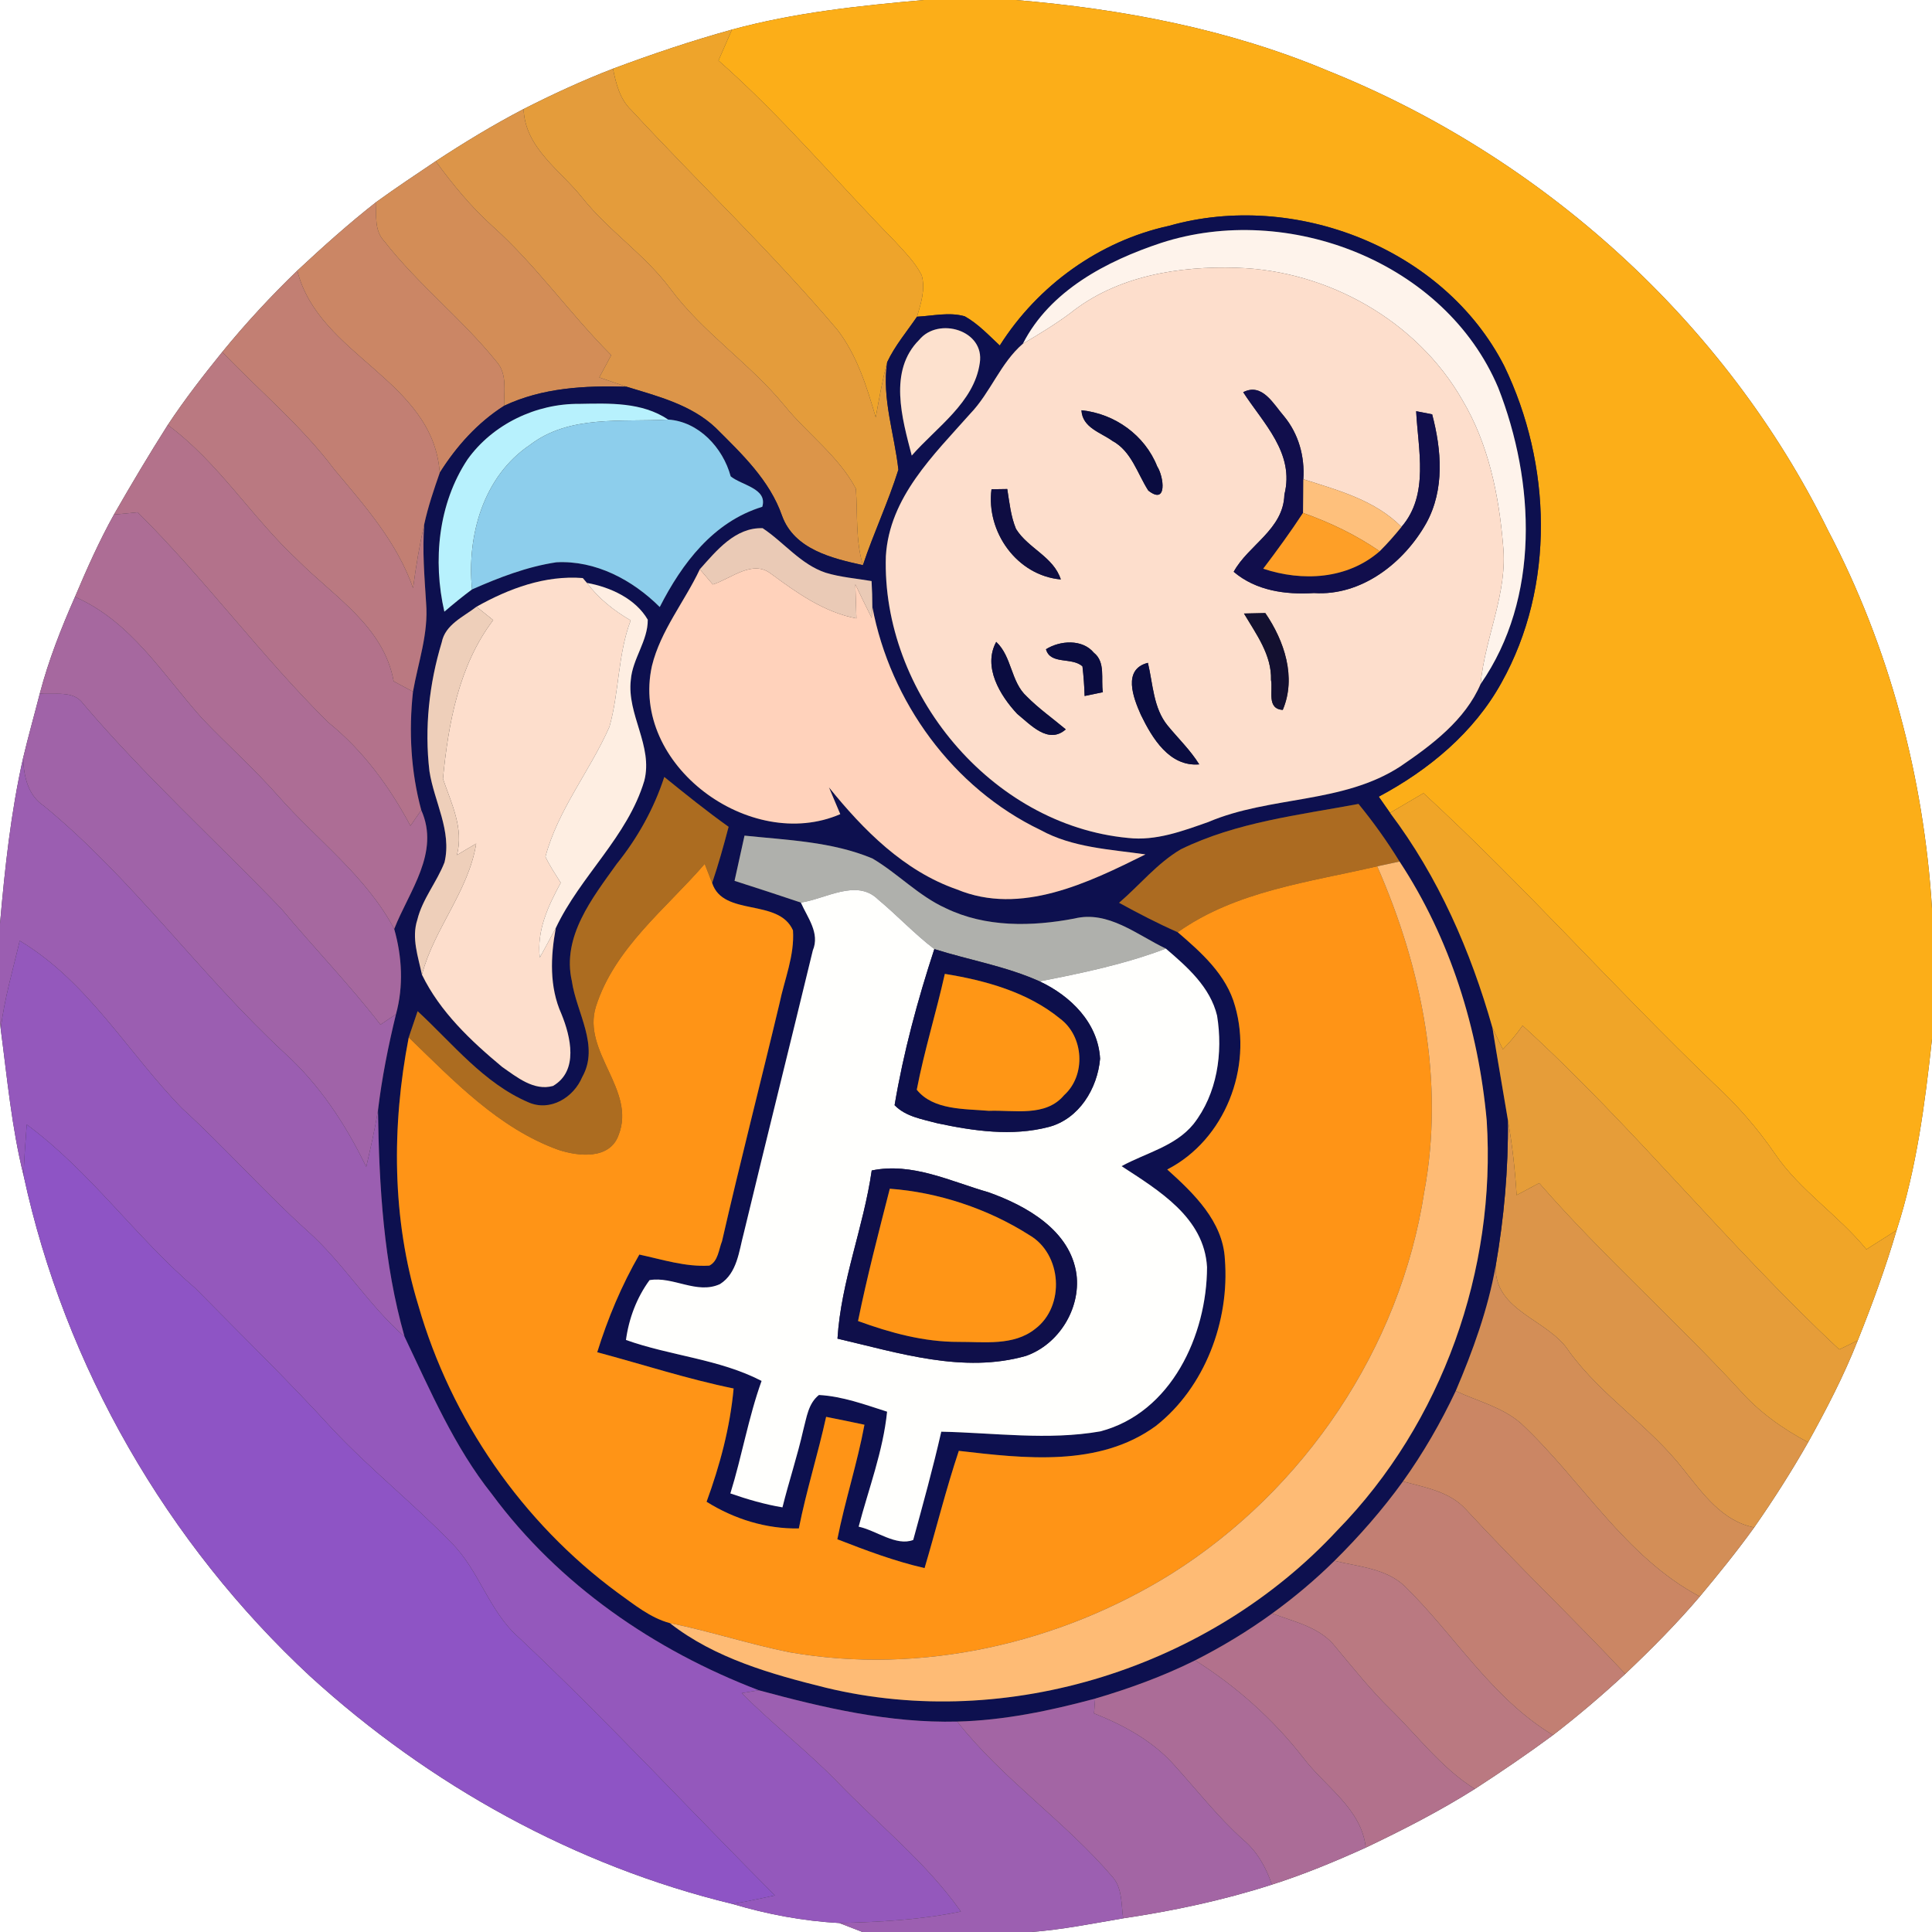 <?xml version="1.0" encoding="UTF-8" ?>
<!DOCTYPE svg PUBLIC "-//W3C//DTD SVG 1.1//EN" "http://www.w3.org/Graphics/SVG/1.1/DTD/svg11.dtd">
<svg width="250pt" height="250pt" viewBox="0 0 250 250" version="1.1" xmlns="http://www.w3.org/2000/svg">
<rect x="0" y="0" width="250" height="250" fill="#333333" stroke="none"/>
<g id="#ffffffff">
<path fill="#ffffff" opacity="1.00" d=" M 0.00 0.00 L 119.56 0.00 C 111.22 0.74 102.82 1.62 94.72 3.83 C 89.51 5.27 84.38 7.00 79.32 8.89 C 75.37 10.42 71.52 12.19 67.75 14.11 C 63.84 16.15 60.06 18.44 56.38 20.86 C 53.80 22.59 51.21 24.32 48.69 26.14 C 45.14 28.92 41.77 31.94 38.47 35.02 C 35.03 38.34 31.78 41.85 28.76 45.55 C 26.29 48.60 23.88 51.71 21.71 54.99 C 19.29 58.80 16.98 62.68 14.74 66.59 C 12.83 70.03 11.23 73.62 9.70 77.24 C 7.91 81.30 6.28 85.44 5.15 89.74 C 4.44 92.53 3.65 95.29 2.99 98.09 C 1.40 105.14 0.63 112.34 0.00 119.53 L 0.00 0.00 Z" />
<path fill="#ffffff" opacity="1.00" d=" M 131.45 0.00 L 250.00 0.00 L 250.00 117.56 C 248.94 100.57 244.48 83.73 236.55 68.64 C 223.31 41.68 199.58 20.27 171.76 9.13 C 158.98 3.76 145.21 1.16 131.45 0.00 Z" />
<path fill="#ffffff" opacity="1.00" d=" M 0.00 132.09 L 0.09 133.14 C 0.93 139.48 1.50 145.88 3.05 152.09 C 8.38 176.81 21.62 199.72 40.13 216.91 C 55.57 230.99 74.42 241.45 94.78 246.37 C 99.28 247.71 103.91 248.58 108.61 248.84 C 109.36 249.13 110.85 249.71 111.60 250.00 L 0.00 250.00 L 0.00 132.09 Z" />
<path fill="#ffffff" opacity="1.00" d=" M 245.42 159.19 C 248.01 151.18 249.09 142.79 250.00 134.44 L 250.00 250.00 L 133.44 250.00 C 137.45 249.70 141.39 248.90 145.34 248.23 C 151.85 247.26 158.31 245.89 164.58 243.87 C 168.74 242.55 172.77 240.87 176.73 239.08 C 181.56 236.78 186.32 234.34 190.84 231.49 C 194.28 229.26 197.67 226.95 200.96 224.52 C 204.20 222.03 207.31 219.37 210.31 216.60 C 213.67 213.41 216.95 210.12 219.95 206.59 C 222.38 203.68 224.77 200.73 226.99 197.65 C 229.48 194.08 231.82 190.41 233.97 186.63 C 236.34 182.36 238.60 178.01 240.39 173.46 C 242.27 168.78 244.00 164.04 245.42 159.19 Z" />
</g>
<g id="#fcae18ff">
<path fill="#fcae18" opacity="1.00" d=" M 119.56 0.00 L 131.45 0.00 C 145.21 1.16 158.98 3.76 171.76 9.13 C 199.58 20.27 223.31 41.68 236.55 68.64 C 244.48 83.73 248.94 100.57 250.00 117.56 L 250.00 134.44 C 249.09 142.79 248.01 151.18 245.42 159.19 C 244.11 160.02 242.81 160.84 241.51 161.67 C 237.89 157.23 232.93 154.08 229.69 149.32 C 227.41 145.99 224.75 142.95 221.78 140.22 C 208.99 127.95 197.24 114.63 184.20 102.64 C 182.75 103.49 181.31 104.33 179.87 105.18 C 179.51 104.66 178.78 103.61 178.41 103.09 C 184.86 99.65 190.73 94.80 194.30 88.32 C 201.27 75.84 200.79 60.04 194.64 47.34 C 186.83 32.10 167.51 24.61 151.28 29.22 C 142.26 31.18 134.29 36.94 129.37 44.71 C 127.93 43.37 126.57 41.90 124.84 40.93 C 122.83 40.35 120.70 40.88 118.66 40.98 C 119.17 39.27 119.77 37.42 119.27 35.63 C 118.42 33.94 117.05 32.60 115.79 31.21 C 108.17 23.43 101.16 15.04 92.97 7.83 C 93.55 6.50 94.14 5.16 94.72 3.83 C 102.82 1.62 111.22 0.74 119.56 0.00 Z" />
</g>
<g id="#eea42bff">
<path fill="#eea42b" opacity="1.00" d=" M 79.32 8.89 C 84.38 7.00 89.51 5.27 94.72 3.83 C 94.14 5.16 93.55 6.50 92.97 7.83 C 101.16 15.04 108.17 23.43 115.79 31.21 C 117.05 32.60 118.42 33.94 119.27 35.63 C 119.77 37.42 119.17 39.27 118.66 40.98 C 117.34 42.92 115.80 44.73 114.80 46.86 C 114.17 49.22 113.75 51.62 113.32 54.01 C 112.17 50.05 110.90 45.98 108.35 42.67 C 99.95 32.74 90.51 23.78 81.68 14.24 C 80.20 12.83 79.71 10.82 79.32 8.89 Z" />
</g>
<g id="#e49c3bff">
<path fill="#e49c3b" opacity="1.00" d=" M 67.75 14.11 C 71.52 12.19 75.37 10.42 79.32 8.89 C 79.71 10.82 80.20 12.83 81.68 14.24 C 90.51 23.78 99.95 32.74 108.35 42.67 C 110.90 45.98 112.17 50.05 113.32 54.01 C 113.75 51.62 114.17 49.22 114.80 46.86 C 114.09 51.59 115.75 56.15 116.25 60.78 C 114.94 64.97 113.05 68.96 111.66 73.13 C 110.69 69.91 110.99 66.54 110.75 63.24 C 108.53 59.02 104.48 56.15 101.51 52.48 C 97.01 47.00 90.95 43.05 86.72 37.34 C 83.45 32.95 78.78 29.89 75.37 25.62 C 72.51 22.01 67.95 19.19 67.75 14.11 Z" />
</g>
<g id="#dc9549ff">
<path fill="#dc9549" opacity="1.00" d=" M 56.38 20.86 C 60.06 18.44 63.84 16.15 67.75 14.11 C 67.95 19.19 72.51 22.01 75.37 25.62 C 78.78 29.89 83.45 32.95 86.72 37.34 C 90.95 43.05 97.01 47.00 101.51 52.48 C 104.48 56.15 108.53 59.02 110.75 63.24 C 110.99 66.54 110.69 69.91 111.66 73.13 C 107.65 72.25 102.78 71.08 101.20 66.75 C 99.60 62.14 95.99 58.73 92.62 55.37 C 89.46 52.37 85.12 51.28 81.07 50.04 C 79.89 49.65 78.72 49.24 77.55 48.84 C 78.06 47.88 78.57 46.92 79.09 45.96 C 73.74 40.61 69.38 34.33 63.73 29.27 C 60.95 26.76 58.58 23.87 56.38 20.86 Z" />
<path fill="#dc9549" opacity="1.00" d=" M 195.12 144.92 C 195.69 148.13 196.05 151.39 196.25 154.65 C 197.22 154.13 198.19 153.61 199.17 153.09 C 207.35 162.47 216.69 170.73 225.12 179.88 C 227.60 182.69 230.67 184.89 233.97 186.63 C 231.82 190.41 229.48 194.08 226.99 197.65 C 222.84 196.83 220.34 193.25 217.86 190.17 C 213.49 184.54 207.29 180.69 203.07 174.92 C 200.37 170.67 193.40 169.76 193.53 163.87 C 194.62 157.62 195.19 151.26 195.12 144.92 Z" />
</g>
<g id="#d38d57ff">
<path fill="#d38d57" opacity="1.00" d=" M 48.69 26.14 C 51.21 24.32 53.80 22.59 56.38 20.86 C 58.58 23.87 60.95 26.76 63.73 29.27 C 69.38 34.33 73.74 40.61 79.09 45.96 C 78.57 46.92 78.06 47.88 77.55 48.84 C 78.72 49.24 79.89 49.65 81.07 50.04 C 75.71 49.88 70.16 50.17 65.23 52.51 C 65.20 50.59 65.66 48.38 64.25 46.80 C 59.79 41.27 54.11 36.83 49.73 31.22 C 48.42 29.83 48.69 27.87 48.69 26.14 Z" />
</g>
<g id="#cb8665ff">
<path fill="#cb8665" opacity="1.00" d=" M 38.47 35.02 C 41.77 31.94 45.14 28.92 48.69 26.14 C 48.69 27.87 48.42 29.83 49.73 31.22 C 54.11 36.83 59.79 41.27 64.25 46.80 C 65.66 48.38 65.20 50.59 65.23 52.51 C 61.80 54.69 59.05 57.76 56.90 61.18 C 56.06 49.16 41.22 46.06 38.47 35.02 Z" />
</g>
<g id="#0d104fff">
<path fill="#0d104f" opacity="1.00" d=" M 151.28 29.22 C 167.51 24.61 186.83 32.10 194.64 47.34 C 200.79 60.04 201.27 75.84 194.30 88.32 C 190.73 94.80 184.86 99.65 178.41 103.09 C 178.78 103.61 179.51 104.66 179.87 105.18 C 186.12 113.46 190.30 123.04 193.12 132.98 C 193.75 136.96 194.46 140.94 195.12 144.92 C 195.19 151.26 194.62 157.62 193.53 163.87 C 192.53 169.45 190.59 174.80 188.37 180.00 C 186.44 184.09 184.17 188.02 181.54 191.70 C 178.89 195.37 175.90 198.78 172.68 201.97 C 170.18 204.44 167.47 206.71 164.62 208.78 C 161.47 211.07 158.12 213.09 154.65 214.85 C 150.50 216.91 146.14 218.50 141.71 219.80 C 135.88 221.37 129.92 222.62 123.86 222.77 C 115.12 222.99 106.56 220.99 98.19 218.72 C 84.67 213.56 72.31 205.06 63.66 193.35 C 58.78 187.22 55.70 179.99 52.35 172.97 C 49.63 163.44 49.06 153.53 48.91 143.68 C 49.41 139.49 50.24 135.34 51.24 131.24 C 52.23 127.62 52.03 123.80 51.01 120.21 C 52.95 115.27 56.97 110.34 54.51 104.83 C 53.16 99.84 52.88 94.62 53.44 89.50 C 54.11 85.71 55.46 81.97 55.14 78.06 C 54.93 74.66 54.63 71.24 54.90 67.82 C 55.39 65.56 56.14 63.36 56.90 61.18 C 59.05 57.76 61.80 54.69 65.23 52.51 C 70.16 50.17 75.71 49.88 81.07 50.04 C 85.12 51.28 89.46 52.37 92.62 55.37 C 95.99 58.73 99.60 62.14 101.20 66.75 C 102.78 71.08 107.65 72.25 111.66 73.13 C 113.05 68.96 114.94 64.97 116.25 60.78 C 115.75 56.15 114.09 51.59 114.80 46.86 C 115.80 44.73 117.34 42.92 118.66 40.98 C 120.70 40.88 122.83 40.35 124.84 40.93 C 126.57 41.90 127.93 43.37 129.37 44.71 C 134.29 36.94 142.26 31.18 151.28 29.22 M 150.23 31.44 C 143.20 33.77 135.85 37.61 132.36 44.48 C 129.47 46.96 128.18 50.79 125.55 53.53 C 120.80 58.89 115.09 64.34 114.63 71.96 C 114.07 89.55 128.21 106.75 145.97 108.43 C 149.57 108.84 153.02 107.54 156.35 106.37 C 164.35 102.96 173.74 104.04 181.21 99.17 C 185.29 96.40 189.61 93.15 191.59 88.51 C 199.32 77.41 198.64 62.35 193.87 50.17 C 187.01 33.90 166.64 26.09 150.23 31.44 M 118.95 43.97 C 114.93 47.98 116.73 54.15 117.98 58.95 C 121.18 55.29 126.05 52.08 126.78 46.99 C 127.47 42.73 121.43 40.96 118.95 43.97 M 60.49 59.46 C 56.70 65.19 55.99 72.54 57.50 79.15 C 58.67 78.15 59.85 77.18 61.08 76.27 C 64.58 74.73 68.19 73.33 71.99 72.76 C 77.07 72.49 81.85 75.04 85.37 78.55 C 88.25 72.90 92.31 67.51 98.64 65.58 C 99.35 63.20 95.96 62.80 94.55 61.64 C 93.55 57.94 90.42 54.55 86.46 54.29 C 83.05 52.01 78.87 52.19 74.95 52.26 C 69.37 52.21 63.75 54.89 60.49 59.46 M 90.56 73.66 C 88.58 77.86 85.47 81.61 84.36 86.17 C 81.51 99.01 97.11 110.39 108.73 105.35 C 108.24 104.20 107.75 103.04 107.27 101.89 C 111.72 107.40 116.97 112.71 123.82 115.09 C 132.08 118.52 140.83 114.23 148.22 110.56 C 143.62 109.90 138.79 109.69 134.63 107.40 C 123.30 101.96 115.21 90.80 112.88 78.53 C 112.88 77.41 112.85 76.30 112.78 75.19 C 110.80 74.85 108.77 74.70 106.84 74.11 C 103.60 73.03 101.46 70.19 98.69 68.35 C 95.15 68.22 92.69 71.27 90.56 73.66 M 61.66 78.51 C 59.97 79.82 57.61 80.81 57.16 83.12 C 55.53 88.50 54.91 94.20 55.57 99.79 C 56.17 103.72 58.49 107.52 57.52 111.58 C 56.53 114.15 54.66 116.32 54.00 119.02 C 53.23 121.39 54.11 123.80 54.60 126.12 C 56.93 130.92 60.93 134.69 64.98 138.06 C 66.87 139.37 69.09 141.21 71.56 140.52 C 74.90 138.57 73.85 134.15 72.65 131.21 C 71.07 127.70 71.24 123.78 71.92 120.08 C 75.10 113.34 81.20 108.29 83.37 101.04 C 84.54 96.52 81.09 92.46 81.63 87.96 C 81.85 85.24 83.85 82.92 83.82 80.19 C 82.24 77.47 78.98 75.97 75.95 75.43 L 75.41 74.80 C 70.52 74.42 65.85 76.16 61.66 78.51 M 79.80 111.80 C 76.66 116.19 72.68 121.20 74.00 126.96 C 74.59 131.05 77.62 135.33 75.34 139.37 C 74.23 142.02 71.20 143.89 68.37 142.64 C 62.58 140.16 58.57 135.03 54.04 130.85 C 53.66 131.98 53.28 133.11 52.89 134.24 C 50.67 145.68 50.70 157.74 54.14 168.94 C 58.38 183.69 67.56 196.99 79.93 206.10 C 82.05 207.61 84.12 209.34 86.68 210.03 C 92.49 214.58 99.81 216.64 106.87 218.39 C 130.45 224.09 156.61 215.75 173.05 198.02 C 186.64 184.13 193.62 164.33 192.38 144.99 C 191.30 133.16 187.66 121.44 181.10 111.48 C 179.50 108.88 177.72 106.39 175.79 104.03 C 168.02 105.48 159.99 106.39 152.80 109.90 C 149.74 111.70 147.48 114.53 144.81 116.82 C 147.29 118.18 149.81 119.49 152.40 120.63 C 155.47 123.27 158.71 126.14 159.82 130.20 C 162.11 138.15 158.52 147.49 151.04 151.33 C 154.47 154.42 158.25 158.04 158.50 162.95 C 159.13 170.93 155.92 179.53 149.55 184.53 C 142.21 189.88 132.54 188.72 124.07 187.74 C 122.40 192.74 121.14 197.86 119.64 202.91 C 115.76 202.02 112.04 200.62 108.35 199.18 C 109.34 194.20 110.93 189.36 111.86 184.36 C 110.21 184.01 108.55 183.66 106.90 183.34 C 105.84 188.18 104.33 192.92 103.37 197.78 C 99.14 197.86 95.00 196.56 91.43 194.33 C 93.16 189.60 94.47 184.70 94.93 179.67 C 88.96 178.45 83.16 176.55 77.28 174.98 C 78.65 170.58 80.43 166.33 82.73 162.34 C 85.71 162.98 88.71 163.96 91.79 163.77 C 92.94 163.19 93.00 161.67 93.43 160.61 C 95.78 150.33 98.42 140.12 100.86 129.87 C 101.51 126.73 102.83 123.64 102.61 120.39 C 100.75 116.18 93.59 118.67 92.15 114.26 C 92.96 111.86 93.64 109.43 94.28 106.99 C 91.42 104.95 88.69 102.75 85.96 100.54 C 84.62 104.65 82.50 108.44 79.80 111.80 M 96.34 108.13 C 95.91 110.08 95.48 112.02 95.05 113.98 C 97.92 114.90 100.78 115.83 103.63 116.79 C 104.49 118.74 106.12 120.74 105.18 122.98 C 102.23 135.18 99.19 147.35 96.25 159.55 C 95.62 161.88 95.41 164.74 93.17 166.16 C 90.18 167.54 87.09 165.12 84.05 165.65 C 82.39 167.92 81.38 170.60 81.00 173.39 C 86.76 175.45 93.06 175.85 98.55 178.69 C 96.84 183.44 96.01 188.43 94.51 193.25 C 96.71 194.01 98.95 194.67 101.25 195.05 C 102.08 191.70 103.18 188.42 103.94 185.05 C 104.38 183.44 104.57 181.62 105.97 180.51 C 109.02 180.68 111.91 181.75 114.79 182.67 C 114.27 187.79 112.41 192.61 111.11 197.55 C 113.39 198.04 115.97 200.12 118.17 199.27 C 119.44 194.62 120.73 189.97 121.80 185.26 C 128.65 185.40 135.59 186.41 142.38 185.22 C 151.57 182.81 156.17 172.78 156.19 163.97 C 155.83 157.54 149.93 154.04 145.13 150.90 C 148.27 149.18 152.09 148.34 154.44 145.45 C 157.51 141.53 158.27 136.25 157.49 131.43 C 156.60 127.72 153.63 125.12 150.86 122.75 C 147.14 120.98 143.40 117.78 139.02 118.86 C 133.51 119.91 127.53 120.02 122.38 117.52 C 118.85 115.92 116.18 113.02 112.88 111.08 C 107.65 108.90 101.90 108.71 96.34 108.13 Z" />
</g>
<g id="#fef3ebff">
<path fill="#fef3eb" opacity="1.00" d=" M 150.23 31.44 C 166.64 26.09 187.01 33.90 193.87 50.17 C 198.64 62.35 199.32 77.41 191.59 88.51 C 192.15 82.45 195.13 76.74 194.50 70.57 C 193.96 64.06 192.61 57.44 189.23 51.77 C 183.36 41.49 171.79 35.00 160.04 34.65 C 152.54 34.40 144.50 35.71 138.50 40.52 C 136.54 41.98 134.45 43.24 132.36 44.48 C 135.85 37.61 143.20 33.77 150.23 31.44 Z" />
</g>
<g id="#c27f73ff">
<path fill="#c27f73" opacity="1.00" d=" M 28.76 45.55 C 31.78 41.85 35.03 38.34 38.47 35.02 C 41.22 46.06 56.06 49.16 56.90 61.18 C 56.14 63.36 55.39 65.56 54.90 67.82 C 54.28 70.55 53.82 73.32 53.45 76.10 C 51.39 70.18 47.21 65.46 43.26 60.75 C 39.04 55.12 33.60 50.61 28.76 45.55 Z" />
<path fill="#c27f73" opacity="1.00" d=" M 172.68 201.97 C 175.90 198.78 178.89 195.37 181.54 191.70 C 184.39 192.47 187.58 193.00 189.67 195.30 C 196.38 202.57 203.54 209.38 210.31 216.60 C 207.31 219.37 204.20 222.03 200.96 224.52 C 193.04 219.76 188.24 211.58 181.76 205.24 C 179.32 202.94 175.78 202.73 172.68 201.97 Z" />
</g>
<g id="#fddeccff">
<path fill="#fddecc" opacity="1.00" d=" M 138.50 40.52 C 144.50 35.71 152.54 34.40 160.04 34.65 C 171.79 35.00 183.36 41.49 189.23 51.77 C 192.61 57.44 193.96 64.06 194.50 70.57 C 195.13 76.74 192.15 82.45 191.59 88.51 C 189.61 93.15 185.29 96.40 181.21 99.17 C 173.74 104.04 164.35 102.96 156.35 106.37 C 153.02 107.54 149.57 108.84 145.97 108.43 C 128.21 106.75 114.07 89.55 114.63 71.96 C 115.09 64.34 120.80 58.89 125.55 53.53 C 128.18 50.79 129.47 46.96 132.36 44.48 C 134.45 43.24 136.54 41.98 138.50 40.52 M 160.87 50.75 C 163.47 54.78 167.56 58.63 166.20 64.00 C 166.08 68.52 161.52 70.53 159.64 73.99 C 162.53 76.45 166.36 76.97 170.03 76.74 C 176.20 77.15 181.70 72.81 184.58 67.66 C 186.95 63.32 186.54 58.23 185.32 53.61 C 184.80 53.51 183.77 53.31 183.25 53.21 C 183.50 58.19 184.96 64.02 181.35 68.18 C 177.92 64.71 173.15 63.45 168.65 62.01 C 168.85 59.07 168.04 56.15 166.16 53.87 C 164.80 52.32 163.35 49.48 160.87 50.75 M 139.94 53.09 C 140.06 55.35 142.42 55.95 143.96 57.06 C 146.42 58.40 147.17 61.27 148.59 63.48 C 151.07 65.43 150.61 61.69 149.74 60.35 C 148.14 56.31 144.24 53.52 139.94 53.09 M 128.30 63.31 C 127.58 68.83 131.60 74.48 137.27 74.98 C 136.31 72.02 133.03 70.96 131.47 68.44 C 130.79 66.80 130.62 65.02 130.34 63.28 C 129.83 63.28 128.81 63.30 128.30 63.31 M 160.97 79.39 C 162.54 82.04 164.57 84.75 164.47 87.99 C 164.74 89.39 163.88 91.73 165.99 91.86 C 167.78 87.65 166.19 82.92 163.73 79.33 C 163.04 79.34 161.66 79.37 160.97 79.39 M 135.35 84.01 C 135.92 86.06 138.72 84.99 140.07 86.23 C 140.22 87.50 140.31 88.78 140.35 90.06 C 140.94 89.94 142.12 89.69 142.71 89.57 C 142.44 87.86 143.09 85.68 141.54 84.46 C 140.06 82.67 137.17 82.87 135.35 84.01 M 131.63 92.38 C 133.37 93.79 135.66 96.36 137.91 94.38 C 136.22 92.96 134.41 91.69 132.86 90.12 C 130.78 88.23 130.96 84.97 128.91 83.06 C 127.15 86.28 129.40 90.00 131.63 92.38 M 147.63 92.50 C 149.09 95.51 151.32 99.24 155.18 98.91 C 154.04 97.07 152.47 95.57 151.10 93.90 C 149.23 91.62 149.20 88.52 148.54 85.77 C 145.23 86.60 146.64 90.29 147.63 92.50 Z" />
<path fill="#fddecc" opacity="1.00" d=" M 61.66 78.51 C 65.85 76.16 70.52 74.42 75.41 74.80 L 75.95 75.43 C 77.46 77.45 79.44 79.02 81.61 80.28 C 79.93 84.71 80.14 89.54 78.86 94.05 C 76.35 99.76 72.20 104.76 70.58 110.86 C 71.13 112.04 71.87 113.12 72.56 114.23 C 70.94 117.21 69.43 120.41 69.85 123.91 C 70.55 122.64 71.23 121.36 71.92 120.08 C 71.24 123.78 71.07 127.70 72.65 131.21 C 73.85 134.15 74.90 138.57 71.56 140.52 C 69.09 141.21 66.87 139.37 64.98 138.06 C 60.93 134.69 56.93 130.92 54.60 126.12 C 56.18 120.14 60.62 115.35 61.62 109.16 C 60.78 109.65 59.95 110.14 59.13 110.64 C 60.03 107.15 58.41 103.97 57.32 100.77 C 58.01 93.64 59.37 86.09 63.82 80.24 C 63.28 79.81 62.20 78.95 61.66 78.51 Z" />
</g>
<g id="#fde1ceff">
<path fill="#fde1ce" opacity="1.00" d=" M 118.95 43.97 C 121.43 40.96 127.47 42.73 126.78 46.99 C 126.05 52.08 121.18 55.29 117.98 58.95 C 116.73 54.15 114.93 47.98 118.95 43.97 Z" />
</g>
<g id="#ba7981ff">
<path fill="#ba7981" opacity="1.00" d=" M 21.71 54.99 C 23.88 51.71 26.29 48.60 28.76 45.55 C 33.60 50.61 39.04 55.12 43.26 60.75 C 47.21 65.46 51.39 70.18 53.45 76.10 C 53.82 73.32 54.28 70.55 54.90 67.82 C 54.63 71.24 54.93 74.66 55.14 78.06 C 55.46 81.97 54.11 85.71 53.44 89.50 C 52.81 89.17 51.56 88.50 50.94 88.16 C 49.65 81.03 43.23 77.23 38.52 72.48 C 32.58 66.97 28.29 59.85 21.71 54.99 Z" />
<path fill="#ba7981" opacity="1.00" d=" M 164.62 208.78 C 167.47 206.71 170.18 204.44 172.68 201.97 C 175.78 202.73 179.32 202.94 181.76 205.24 C 188.24 211.58 193.04 219.76 200.96 224.52 C 197.67 226.95 194.28 229.26 190.84 231.49 C 186.53 228.79 183.48 224.66 179.89 221.15 C 177.34 218.65 175.12 215.87 172.84 213.14 C 170.86 210.55 167.50 209.88 164.62 208.78 Z" />
</g>
<g id="#110e4cff">
<path fill="#110e4c" opacity="1.00" d=" M 160.87 50.75 C 163.35 49.48 164.80 52.32 166.16 53.87 C 168.04 56.15 168.85 59.07 168.65 62.01 C 168.65 63.46 168.62 64.91 168.61 66.37 C 166.99 68.84 165.25 71.23 163.46 73.59 C 168.53 75.28 174.36 74.97 178.53 71.33 C 179.53 70.34 180.46 69.28 181.35 68.18 C 184.96 64.02 183.50 58.19 183.25 53.21 C 183.77 53.31 184.80 53.51 185.32 53.61 C 186.54 58.23 186.95 63.32 184.58 67.66 C 181.70 72.81 176.20 77.15 170.03 76.74 C 166.36 76.97 162.53 76.45 159.64 73.99 C 161.52 70.53 166.08 68.52 166.20 64.00 C 167.56 58.63 163.47 54.78 160.87 50.75 Z" />
</g>
<g id="#b7f1fdff">
<path fill="#b7f1fd" opacity="1.00" d=" M 60.49 59.46 C 63.75 54.89 69.37 52.21 74.95 52.26 C 78.87 52.19 83.05 52.01 86.46 54.29 C 80.44 54.65 73.71 53.64 68.58 57.57 C 62.54 61.63 60.39 69.31 61.08 76.27 C 59.85 77.18 58.67 78.15 57.50 79.15 C 55.99 72.54 56.70 65.19 60.49 59.46 Z" />
</g>
<g id="#0a0c40ff">
<path fill="#0a0c40" opacity="1.00" d=" M 139.94 53.09 C 144.24 53.52 148.14 56.31 149.74 60.35 C 150.61 61.69 151.07 65.43 148.59 63.48 C 147.17 61.27 146.42 58.40 143.96 57.06 C 142.42 55.95 140.06 55.35 139.94 53.09 Z" />
<path fill="#0a0c40" opacity="1.00" d=" M 135.35 84.01 C 137.17 82.87 140.06 82.67 141.54 84.46 C 143.09 85.68 142.44 87.86 142.71 89.57 C 142.12 89.69 140.94 89.94 140.35 90.06 C 140.31 88.78 140.22 87.50 140.07 86.23 C 138.72 84.99 135.92 86.06 135.35 84.01 Z" />
<path fill="#0a0c40" opacity="1.00" d=" M 131.63 92.38 C 129.40 90.00 127.15 86.28 128.91 83.06 C 130.96 84.97 130.78 88.23 132.86 90.12 C 134.41 91.69 136.22 92.96 137.91 94.38 C 135.66 96.36 133.37 93.79 131.63 92.38 Z" />
<path fill="#0a0c40" opacity="1.00" d=" M 147.63 92.50 C 146.64 90.29 145.23 86.60 148.54 85.77 C 149.20 88.52 149.23 91.62 151.10 93.90 C 152.47 95.57 154.04 97.07 155.18 98.91 C 151.32 99.24 149.09 95.51 147.63 92.50 Z" />
</g>
<g id="#8dceecff">
<path fill="#8dceec" opacity="1.00" d=" M 68.58 57.57 C 73.71 53.64 80.44 54.65 86.46 54.29 C 90.42 54.55 93.55 57.94 94.55 61.64 C 95.96 62.80 99.35 63.20 98.64 65.58 C 92.31 67.51 88.25 72.90 85.37 78.55 C 81.85 75.04 77.07 72.49 71.99 72.76 C 68.19 73.33 64.58 74.73 61.08 76.27 C 60.39 69.31 62.54 61.63 68.58 57.57 Z" />
</g>
<g id="#b3728bff">
<path fill="#b3728b" opacity="1.00" d=" M 14.74 66.59 C 16.98 62.68 19.29 58.80 21.71 54.99 C 28.29 59.85 32.58 66.97 38.52 72.48 C 43.23 77.23 49.65 81.03 50.94 88.16 C 51.56 88.50 52.81 89.17 53.44 89.50 C 52.88 94.62 53.16 99.84 54.51 104.83 C 54.16 105.34 53.46 106.36 53.11 106.86 C 50.41 101.80 46.99 97.12 42.50 93.50 C 33.78 84.89 26.52 74.92 17.81 66.29 C 16.79 66.40 15.76 66.50 14.74 66.59 Z" />
</g>
<g id="#fec07cff">
<path fill="#fec07c" opacity="1.00" d=" M 168.65 62.01 C 173.15 63.45 177.92 64.71 181.35 68.18 C 180.46 69.28 179.53 70.34 178.53 71.33 C 175.47 69.22 172.11 67.61 168.61 66.37 C 168.62 64.91 168.65 63.46 168.65 62.01 Z" />
</g>
<g id="#0e0d42ff">
<path fill="#0e0d42" opacity="1.00" d=" M 128.30 63.31 C 128.81 63.30 129.83 63.28 130.34 63.28 C 130.62 65.02 130.79 66.80 131.47 68.44 C 133.03 70.96 136.31 72.02 137.27 74.98 C 131.60 74.48 127.58 68.83 128.30 63.31 Z" />
</g>
<g id="#ad6d95ff">
<path fill="#ad6d95" opacity="1.00" d=" M 14.74 66.59 C 15.76 66.50 16.79 66.40 17.81 66.29 C 26.52 74.92 33.78 84.89 42.50 93.50 C 46.99 97.12 50.41 101.80 53.11 106.86 C 53.46 106.36 54.16 105.34 54.51 104.83 C 56.97 110.34 52.95 115.27 51.01 120.21 C 47.39 113.37 41.03 108.71 36.01 103.01 C 32.89 99.47 29.36 96.34 26.12 92.93 C 21.08 87.29 16.92 80.37 9.70 77.24 C 11.23 73.62 12.83 70.03 14.74 66.59 Z" />
</g>
<g id="#fe9f27ff">
<path fill="#fe9f27" opacity="1.00" d=" M 163.46 73.59 C 165.25 71.23 166.99 68.84 168.61 66.37 C 172.11 67.61 175.47 69.22 178.53 71.33 C 174.36 74.97 168.53 75.28 163.46 73.59 Z" />
</g>
<g id="#eacab6ff">
<path fill="#eacab6" opacity="1.00" d=" M 90.56 73.66 C 92.69 71.27 95.15 68.22 98.69 68.35 C 101.46 70.19 103.60 73.03 106.84 74.11 C 108.77 74.70 110.80 74.85 112.78 75.19 C 112.85 76.30 112.88 77.41 112.88 78.53 C 112.86 78.89 112.82 79.61 112.80 79.96 C 112.07 78.52 111.37 77.07 110.68 75.61 C 110.73 77.08 110.78 78.55 110.82 80.02 C 106.62 79.22 103.16 76.74 99.79 74.26 C 97.38 72.35 94.63 74.87 92.24 75.63 C 91.82 75.14 90.98 74.16 90.56 73.66 Z" />
</g>
<g id="#ffd2bbff">
<path fill="#ffd2bb" opacity="1.00" d=" M 92.24 75.63 C 94.63 74.87 97.38 72.35 99.79 74.26 C 103.16 76.74 106.62 79.22 110.82 80.02 C 110.78 78.55 110.73 77.08 110.68 75.61 C 111.37 77.07 112.07 78.52 112.80 79.96 C 112.82 79.61 112.86 78.89 112.88 78.53 C 115.21 90.80 123.30 101.96 134.63 107.40 C 138.79 109.69 143.62 109.90 148.22 110.56 C 140.83 114.23 132.08 118.52 123.82 115.09 C 116.97 112.71 111.72 107.40 107.27 101.89 C 107.75 103.04 108.24 104.20 108.73 105.35 C 97.11 110.39 81.51 99.01 84.36 86.17 C 85.47 81.61 88.58 77.86 90.56 73.66 C 90.98 74.16 91.82 75.14 92.24 75.63 Z" />
</g>
<g id="#feeee2ff">
<path fill="#feeee2" opacity="1.00" d=" M 75.95 75.43 C 78.98 75.97 82.24 77.47 83.82 80.19 C 83.85 82.92 81.85 85.24 81.63 87.96 C 81.09 92.46 84.54 96.52 83.37 101.04 C 81.20 108.29 75.10 113.34 71.92 120.08 C 71.23 121.36 70.55 122.64 69.85 123.91 C 69.43 120.41 70.94 117.21 72.56 114.23 C 71.87 113.12 71.13 112.04 70.58 110.86 C 72.20 104.76 76.35 99.76 78.86 94.05 C 80.14 89.54 79.93 84.71 81.61 80.28 C 79.44 79.02 77.46 77.45 75.95 75.43 Z" />
</g>
<g id="#a6689fff">
<path fill="#a6689f" opacity="1.00" d=" M 5.15 89.74 C 6.28 85.44 7.91 81.30 9.70 77.24 C 16.92 80.37 21.08 87.29 26.12 92.93 C 29.36 96.34 32.89 99.47 36.01 103.01 C 41.03 108.71 47.39 113.37 51.01 120.21 C 52.03 123.80 52.23 127.62 51.24 131.24 C 50.57 131.69 49.90 132.14 49.23 132.59 C 45.21 127.38 40.61 122.64 36.39 117.58 C 27.86 108.74 18.74 100.43 10.76 91.06 C 9.49 89.26 7.03 89.95 5.15 89.74 Z" />
</g>
<g id="#eecfbaff">
<path fill="#eecfba" opacity="1.00" d=" M 57.16 83.12 C 57.61 80.81 59.97 79.82 61.66 78.51 C 62.20 78.95 63.28 79.81 63.82 80.24 C 59.37 86.09 58.01 93.64 57.32 100.77 C 58.41 103.97 60.03 107.15 59.13 110.64 C 59.95 110.14 60.78 109.65 61.62 109.16 C 60.62 115.35 56.18 120.14 54.60 126.12 C 54.11 123.80 53.23 121.39 54.00 119.02 C 54.66 116.32 56.53 114.15 57.52 111.58 C 58.49 107.52 56.17 103.72 55.57 99.79 C 54.91 94.20 55.53 88.50 57.16 83.12 Z" />
</g>
<g id="#131030ff">
<path fill="#131030" opacity="1.00" d=" M 160.97 79.39 C 161.66 79.37 163.04 79.34 163.73 79.33 C 166.19 82.92 167.78 87.65 165.99 91.86 C 163.88 91.73 164.74 89.39 164.47 87.99 C 164.57 84.75 162.54 82.04 160.97 79.39 Z" />
</g>
<g id="#a063a8ff">
<path fill="#a063a8" opacity="1.00" d=" M 5.15 89.74 C 7.03 89.95 9.49 89.26 10.76 91.06 C 18.74 100.43 27.86 108.74 36.39 117.58 C 40.61 122.64 45.21 127.38 49.23 132.59 C 49.90 132.14 50.57 131.69 51.24 131.24 C 50.24 135.34 49.41 139.49 48.91 143.68 C 48.51 146.14 47.95 148.56 47.39 150.99 C 44.73 145.49 41.33 140.32 36.77 136.21 C 25.87 126.10 17.22 113.78 5.70 104.30 C 3.59 102.92 3.08 100.44 2.99 98.09 C 3.65 95.29 4.44 92.53 5.15 89.74 Z" />
</g>
<g id="#9b5eb1ff">
<path fill="#9b5eb1" opacity="1.00" d=" M 0.00 119.53 C 0.63 112.34 1.40 105.14 2.99 98.09 C 3.08 100.44 3.59 102.92 5.70 104.30 C 17.22 113.78 25.87 126.10 36.77 136.21 C 41.33 140.32 44.73 145.49 47.39 150.99 C 47.95 148.56 48.51 146.14 48.91 143.68 C 49.06 153.53 49.63 163.44 52.35 172.97 C 47.65 168.85 44.42 163.40 39.75 159.25 C 34.14 154.19 29.14 148.51 23.56 143.42 C 16.53 136.21 11.40 127.03 2.55 121.73 C 1.67 125.52 0.55 129.27 0.09 133.14 L 0.00 132.09 L 0.00 119.53 Z" />
</g>
<g id="#ac6c20ff">
<path fill="#ac6c20" opacity="1.00" d=" M 79.80 111.80 C 82.50 108.44 84.62 104.65 85.96 100.54 C 88.69 102.75 91.42 104.95 94.28 106.99 C 93.64 109.43 92.96 111.86 92.15 114.26 C 91.91 113.64 91.43 112.41 91.19 111.79 C 86.16 117.62 79.53 122.66 77.11 130.25 C 75.28 136.11 82.34 141.04 80.05 146.86 C 78.92 150.09 74.84 149.65 72.23 148.78 C 64.49 145.98 58.68 139.83 52.89 134.24 C 53.28 133.11 53.66 131.98 54.04 130.85 C 58.57 135.03 62.58 140.16 68.37 142.64 C 71.20 143.89 74.23 142.02 75.34 139.37 C 77.62 135.33 74.59 131.05 74.00 126.96 C 72.68 121.20 76.66 116.19 79.80 111.80 Z" />
</g>
<g id="#f0a528ff">
<path fill="#f0a528" opacity="1.00" d=" M 179.87 105.18 C 181.31 104.33 182.75 103.49 184.20 102.64 C 197.24 114.63 208.99 127.95 221.78 140.22 C 224.75 142.95 227.41 145.99 229.69 149.32 C 232.93 154.08 237.89 157.23 241.51 161.67 C 242.81 160.84 244.11 160.02 245.42 159.19 C 244.00 164.04 242.27 168.78 240.39 173.46 C 239.59 173.85 238.79 174.23 238.00 174.62 C 223.70 161.29 211.48 145.90 197.02 132.71 C 196.26 133.80 195.41 134.83 194.47 135.78 C 194.01 134.85 193.55 133.92 193.12 132.98 C 190.30 123.04 186.12 113.46 179.87 105.18 Z" />
</g>
<g id="#ac6b21ff">
<path fill="#ac6b21" opacity="1.00" d=" M 152.80 109.90 C 159.99 106.39 168.02 105.48 175.79 104.03 C 177.72 106.39 179.50 108.88 181.10 111.48 C 180.38 111.63 178.93 111.94 178.21 112.10 C 169.42 114.15 159.94 115.28 152.40 120.63 C 149.81 119.49 147.29 118.18 144.81 116.82 C 147.48 114.53 149.74 111.70 152.80 109.90 Z" />
</g>
<g id="#afb0acff">
<path fill="#afb0ac" opacity="1.00" d=" M 96.34 108.13 C 101.90 108.71 107.65 108.90 112.88 111.08 C 116.18 113.02 118.85 115.92 122.38 117.52 C 127.53 120.02 133.51 119.91 139.02 118.86 C 143.40 117.78 147.14 120.98 150.86 122.75 C 145.58 124.76 140.05 125.91 134.53 126.99 C 130.17 125.03 125.43 124.24 120.90 122.81 C 118.32 120.84 116.10 118.45 113.61 116.38 C 110.84 113.66 106.83 116.33 103.63 116.79 C 100.78 115.83 97.92 114.90 95.05 113.98 C 95.48 112.02 95.91 110.08 96.34 108.13 Z" />
</g>
<g id="#ff9416ff">
<path fill="#ff9416" opacity="1.00" d=" M 77.11 130.25 C 79.53 122.66 86.16 117.62 91.19 111.79 C 91.43 112.41 91.91 113.64 92.15 114.26 C 93.59 118.67 100.75 116.18 102.61 120.39 C 102.83 123.64 101.51 126.73 100.86 129.87 C 98.42 140.12 95.78 150.33 93.43 160.61 C 93.00 161.67 92.94 163.19 91.79 163.77 C 88.71 163.96 85.71 162.98 82.73 162.34 C 80.43 166.33 78.65 170.58 77.28 174.98 C 83.16 176.55 88.96 178.45 94.93 179.67 C 94.47 184.70 93.16 189.60 91.43 194.33 C 95.00 196.56 99.14 197.86 103.37 197.78 C 104.33 192.92 105.84 188.18 106.90 183.34 C 108.55 183.66 110.21 184.01 111.86 184.36 C 110.93 189.36 109.34 194.20 108.35 199.18 C 112.04 200.62 115.76 202.02 119.64 202.91 C 121.14 197.86 122.40 192.74 124.07 187.74 C 132.54 188.72 142.21 189.88 149.55 184.53 C 155.92 179.53 159.13 170.93 158.50 162.95 C 158.25 158.04 154.47 154.42 151.04 151.33 C 158.52 147.49 162.11 138.15 159.82 130.20 C 158.71 126.14 155.47 123.27 152.40 120.63 C 159.94 115.28 169.42 114.15 178.21 112.10 C 183.99 125.26 186.96 139.98 184.29 154.27 C 181.19 174.43 168.81 192.78 151.61 203.63 C 137.07 212.70 119.18 216.77 102.21 213.81 C 96.98 212.77 91.91 211.08 86.68 210.03 C 84.12 209.34 82.05 207.61 79.93 206.10 C 67.56 196.99 58.38 183.69 54.14 168.94 C 50.70 157.74 50.67 145.68 52.89 134.24 C 58.68 139.83 64.49 145.98 72.23 148.78 C 74.84 149.65 78.92 150.09 80.05 146.86 C 82.34 141.04 75.28 136.11 77.11 130.25 Z" />
</g>
<g id="#febb75ff">
<path fill="#febb75" opacity="1.00" d=" M 178.21 112.10 C 178.93 111.94 180.38 111.63 181.10 111.48 C 187.66 121.44 191.30 133.16 192.38 144.99 C 193.62 164.33 186.64 184.13 173.05 198.02 C 156.61 215.75 130.45 224.09 106.87 218.39 C 99.81 216.64 92.49 214.58 86.68 210.03 C 91.91 211.08 96.98 212.77 102.21 213.81 C 119.18 216.77 137.07 212.70 151.61 203.63 C 168.81 192.78 181.19 174.43 184.29 154.27 C 186.96 139.98 183.99 125.26 178.21 112.10 Z" />
</g>
<g id="#fffffdff">
<path fill="#fffffd" opacity="1.00" d=" M 103.63 116.79 C 106.83 116.33 110.84 113.66 113.61 116.38 C 116.10 118.45 118.32 120.84 120.90 122.81 C 118.74 129.40 116.91 136.16 115.76 143.01 C 117.20 144.50 119.34 144.82 121.25 145.34 C 125.96 146.35 130.97 147.07 135.70 145.83 C 139.63 144.80 142.01 140.86 142.35 137.00 C 142.10 132.36 138.53 128.86 134.53 126.99 C 140.05 125.91 145.58 124.76 150.86 122.75 C 153.63 125.12 156.60 127.72 157.49 131.43 C 158.27 136.25 157.51 141.53 154.44 145.45 C 152.09 148.34 148.27 149.18 145.13 150.90 C 149.93 154.04 155.83 157.54 156.19 163.97 C 156.17 172.78 151.57 182.81 142.38 185.22 C 135.59 186.41 128.65 185.40 121.80 185.26 C 120.73 189.97 119.44 194.62 118.17 199.27 C 115.97 200.12 113.39 198.04 111.11 197.55 C 112.41 192.61 114.27 187.79 114.79 182.67 C 111.91 181.75 109.02 180.68 105.97 180.51 C 104.57 181.62 104.38 183.44 103.94 185.05 C 103.18 188.42 102.08 191.70 101.25 195.05 C 98.95 194.67 96.71 194.01 94.51 193.25 C 96.01 188.43 96.84 183.44 98.55 178.69 C 93.06 175.85 86.76 175.45 81.00 173.39 C 81.38 170.60 82.39 167.92 84.05 165.65 C 87.09 165.12 90.18 167.54 93.17 166.16 C 95.41 164.74 95.62 161.88 96.25 159.55 C 99.19 147.35 102.23 135.18 105.18 122.98 C 106.12 120.74 104.49 118.74 103.63 116.79 M 112.80 151.46 C 111.75 158.80 108.83 165.80 108.37 173.22 C 116.29 175.06 124.66 177.77 132.77 175.45 C 136.98 173.97 139.84 169.38 139.30 164.93 C 138.53 159.23 132.84 156.03 127.91 154.28 C 123.01 152.88 118.02 150.37 112.80 151.46 Z" />
</g>
<g id="#9458bcff">
<path fill="#9458bc" opacity="1.00" d=" M 0.09 133.14 C 0.55 129.27 1.67 125.52 2.55 121.73 C 11.40 127.03 16.53 136.21 23.56 143.42 C 29.14 148.51 34.14 154.19 39.75 159.25 C 44.42 163.40 47.65 168.85 52.35 172.97 C 55.70 179.99 58.78 187.22 63.66 193.35 C 72.31 205.06 84.67 213.56 98.19 218.72 C 97.63 218.81 96.53 219.00 95.98 219.09 C 99.96 223.10 104.45 226.56 108.39 230.61 C 113.74 236.16 119.86 241.00 124.34 247.35 C 119.16 248.43 113.88 248.71 108.61 248.84 C 103.91 248.58 99.28 247.71 94.78 246.37 C 96.62 246.06 98.44 245.66 100.27 245.27 C 89.20 234.16 78.55 222.64 67.12 211.88 C 63.26 208.49 62.01 203.19 58.39 199.61 C 53.46 194.53 47.90 190.10 43.05 184.95 C 37.33 178.68 31.24 172.76 25.29 166.71 C 17.57 160.10 11.68 151.58 3.46 145.52 C 3.30 147.71 3.12 149.90 3.05 152.09 C 1.50 145.88 0.93 139.48 0.09 133.14 Z" />
</g>
<g id="#0d0f4bff">
<path fill="#0d0f4b" opacity="1.00" d=" M 120.90 122.81 C 125.43 124.24 130.17 125.03 134.53 126.99 C 138.53 128.86 142.10 132.36 142.35 137.00 C 142.01 140.86 139.63 144.80 135.70 145.83 C 130.97 147.07 125.96 146.35 121.25 145.34 C 119.34 144.82 117.20 144.50 115.76 143.01 C 116.91 136.16 118.74 129.40 120.90 122.81 M 122.26 126.02 C 121.14 131.04 119.60 135.96 118.63 141.01 C 120.76 143.67 124.81 143.47 127.94 143.74 C 131.21 143.61 135.30 144.58 137.69 141.72 C 140.56 139.13 140.25 134.10 137.17 131.81 C 132.98 128.38 127.52 126.87 122.26 126.02 Z" />
</g>
<g id="#ff9615ff">
<path fill="#ff9615" opacity="1.00" d=" M 122.26 126.02 C 127.52 126.87 132.98 128.38 137.17 131.81 C 140.25 134.10 140.56 139.13 137.69 141.72 C 135.30 144.58 131.21 143.61 127.94 143.74 C 124.81 143.47 120.76 143.67 118.63 141.01 C 119.60 135.96 121.14 131.04 122.26 126.02 Z" />
</g>
<g id="#e69d39ff">
<path fill="#e69d39" opacity="1.00" d=" M 193.12 132.98 C 193.55 133.92 194.01 134.85 194.47 135.78 C 195.41 134.83 196.26 133.80 197.02 132.71 C 211.48 145.90 223.70 161.29 238.00 174.62 C 238.79 174.23 239.59 173.85 240.39 173.46 C 238.60 178.01 236.34 182.36 233.97 186.63 C 230.67 184.89 227.60 182.69 225.12 179.88 C 216.69 170.73 207.35 162.47 199.17 153.09 C 198.19 153.61 197.22 154.13 196.25 154.65 C 196.05 151.39 195.69 148.13 195.12 144.92 C 194.46 140.94 193.75 136.96 193.12 132.98 Z" />
</g>
<g id="#8e54c5ff">
<path fill="#8e54c5" opacity="1.00" d=" M 3.46 145.52 C 11.68 151.58 17.57 160.10 25.29 166.71 C 31.24 172.76 37.33 178.68 43.05 184.95 C 47.90 190.10 53.46 194.53 58.39 199.61 C 62.01 203.19 63.26 208.49 67.12 211.88 C 78.55 222.64 89.20 234.16 100.27 245.27 C 98.44 245.66 96.62 246.06 94.78 246.37 C 74.42 241.45 55.57 230.99 40.13 216.91 C 21.62 199.72 8.38 176.81 3.05 152.09 C 3.12 149.90 3.30 147.71 3.46 145.52 Z" />
</g>
<g id="#0f0f4aff">
<path fill="#0f0f4a" opacity="1.00" d=" M 112.80 151.46 C 118.02 150.37 123.01 152.88 127.91 154.28 C 132.84 156.03 138.53 159.23 139.30 164.93 C 139.84 169.38 136.98 173.97 132.77 175.45 C 124.66 177.77 116.29 175.06 108.37 173.22 C 108.83 165.80 111.75 158.80 112.80 151.46 M 115.14 153.82 C 113.69 159.50 112.20 165.19 111.03 170.94 C 115.20 172.46 119.54 173.65 124.01 173.64 C 127.34 173.62 131.16 174.19 133.95 171.96 C 137.86 169.02 137.43 162.25 133.18 159.81 C 127.84 156.41 121.38 154.27 115.14 153.82 Z" />
</g>
<g id="#ff9516ff">
<path fill="#ff9516" opacity="1.00" d=" M 115.14 153.82 C 121.38 154.27 127.84 156.41 133.18 159.81 C 137.43 162.25 137.86 169.02 133.95 171.96 C 131.16 174.19 127.34 173.62 124.01 173.64 C 119.54 173.65 115.20 172.46 111.03 170.94 C 112.20 165.19 113.69 159.50 115.14 153.82 Z" />
</g>
<g id="#d38e57ff">
<path fill="#d38e57" opacity="1.00" d=" M 188.37 180.00 C 190.59 174.80 192.53 169.45 193.53 163.87 C 193.40 169.76 200.37 170.67 203.07 174.92 C 207.29 180.69 213.49 184.54 217.86 190.17 C 220.34 193.25 222.84 196.83 226.99 197.65 C 224.77 200.73 222.38 203.68 219.95 206.59 C 210.26 201.45 204.64 191.50 196.81 184.18 C 194.40 182.08 191.21 181.32 188.37 180.00 Z" />
</g>
<g id="#cb8664ff">
<path fill="#cb8664" opacity="1.00" d=" M 181.54 191.70 C 184.17 188.02 186.44 184.09 188.37 180.00 C 191.21 181.32 194.40 182.08 196.81 184.18 C 204.64 191.50 210.26 201.45 219.95 206.59 C 216.95 210.12 213.67 213.41 210.31 216.60 C 203.54 209.38 196.38 202.57 189.67 195.30 C 187.58 193.00 184.39 192.47 181.54 191.70 Z" />
</g>
<g id="#b2718cff">
<path fill="#b2718c" opacity="1.00" d=" M 154.65 214.85 C 158.12 213.09 161.47 211.07 164.62 208.78 C 167.50 209.88 170.86 210.55 172.84 213.14 C 175.12 215.87 177.34 218.65 179.89 221.15 C 183.48 224.66 186.53 228.79 190.84 231.49 C 186.32 234.34 181.56 236.78 176.73 239.08 C 176.18 234.00 171.42 231.18 168.59 227.39 C 164.71 222.43 159.98 218.21 154.65 214.85 Z" />
</g>
<g id="#ab6c97ff">
<path fill="#ab6c97" opacity="1.00" d=" M 141.71 219.80 C 146.14 218.50 150.50 216.91 154.65 214.85 C 159.98 218.21 164.71 222.43 168.59 227.39 C 171.42 231.18 176.18 234.00 176.73 239.08 C 172.77 240.87 168.74 242.55 164.58 243.87 C 163.84 241.66 162.69 239.61 160.90 238.09 C 157.55 235.09 154.80 231.53 151.78 228.22 C 149.01 225.18 145.34 223.22 141.57 221.71 C 141.61 221.23 141.67 220.28 141.71 219.80 Z" />
</g>
<g id="#9c5fb1ff">
<path fill="#9c5fb1" opacity="1.00" d=" M 95.98 219.09 C 96.53 219.00 97.63 218.81 98.19 218.72 C 106.56 220.99 115.12 222.99 123.86 222.77 C 129.77 230.27 137.88 235.71 144.05 242.98 C 145.25 244.45 145.08 246.46 145.34 248.23 C 141.39 248.90 137.45 249.70 133.44 250.00 L 111.60 250.00 C 110.85 249.71 109.36 249.13 108.61 248.84 C 113.88 248.71 119.16 248.43 124.34 247.35 C 119.86 241.00 113.74 236.16 108.39 230.61 C 104.45 226.56 99.96 223.10 95.98 219.09 Z" />
</g>
<g id="#a365a4ff">
<path fill="#a365a4" opacity="1.00" d=" M 123.86 222.77 C 129.92 222.62 135.88 221.37 141.71 219.80 C 141.67 220.28 141.61 221.23 141.57 221.71 C 145.34 223.22 149.01 225.18 151.78 228.22 C 154.80 231.53 157.55 235.09 160.90 238.09 C 162.69 239.61 163.84 241.66 164.58 243.87 C 158.31 245.89 151.85 247.26 145.34 248.23 C 145.08 246.46 145.25 244.45 144.05 242.98 C 137.88 235.71 129.77 230.27 123.86 222.77 Z" />
</g>
</svg>
